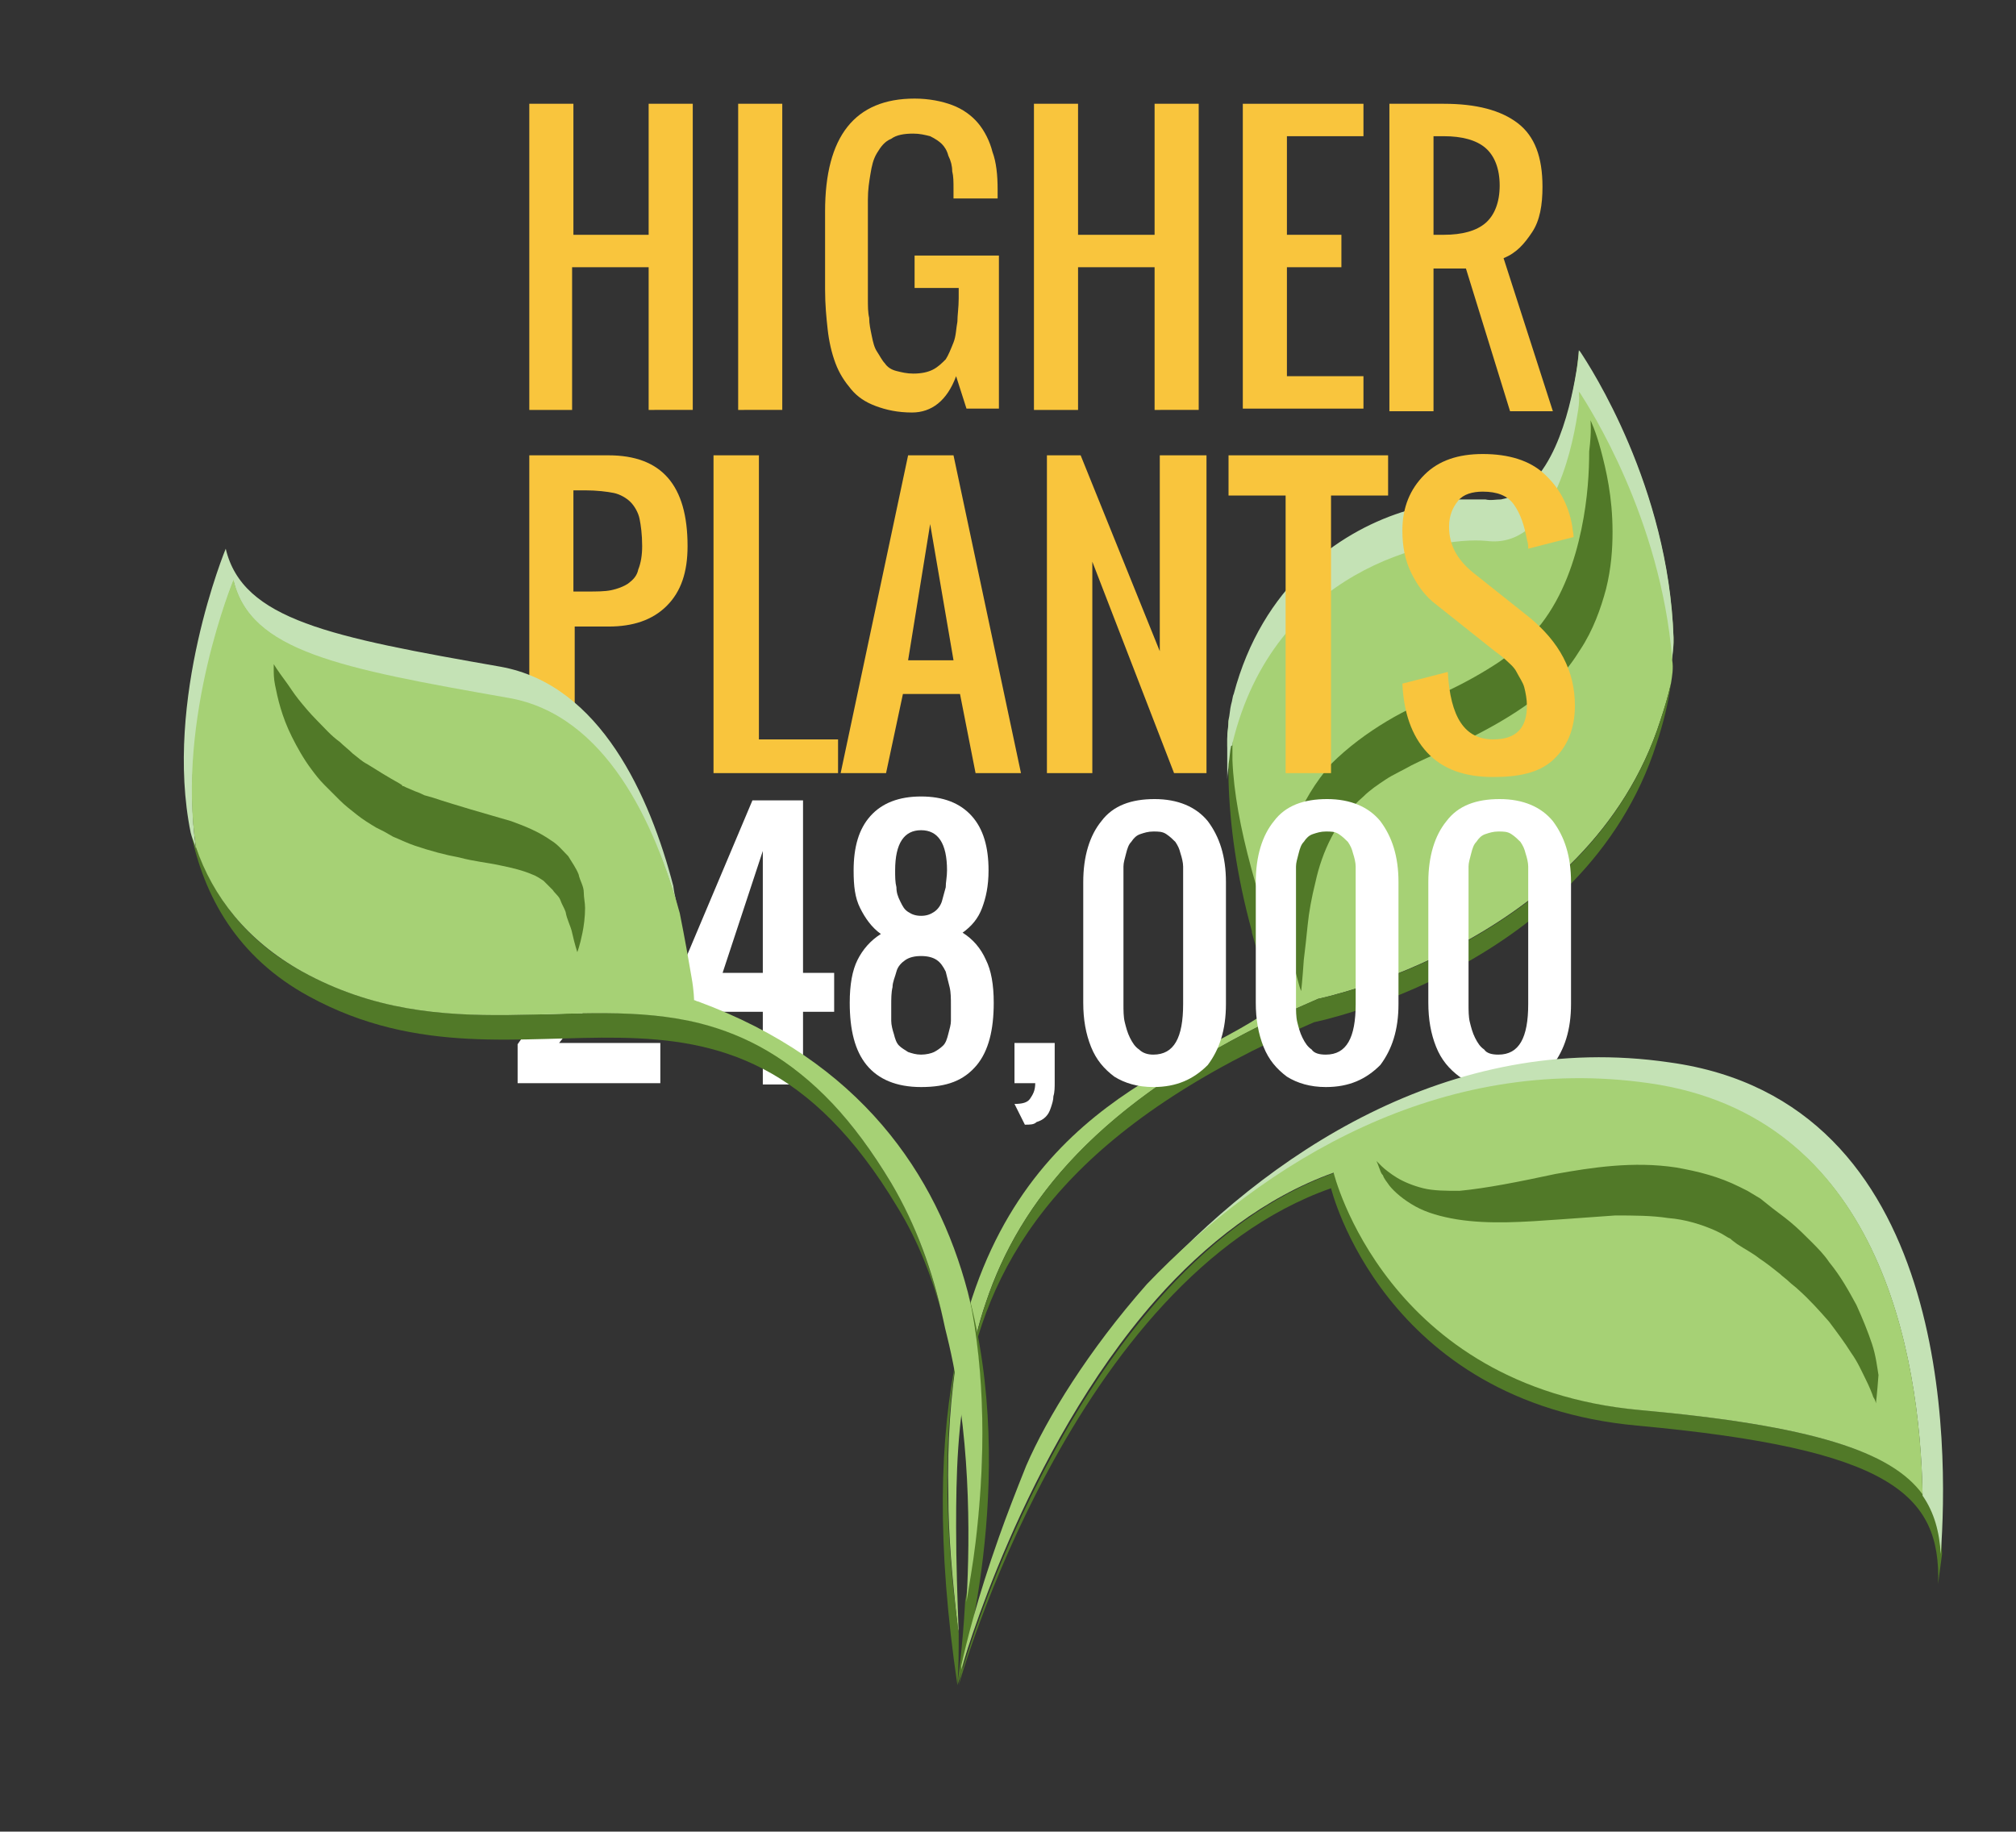 <?xml version="1.0" encoding="utf-8"?>
<!-- Generator: Adobe Illustrator 19.1.0, SVG Export Plug-In . SVG Version: 6.00 Build 0)  -->
<svg version="1.1" xmlns="http://www.w3.org/2000/svg" xmlns:xlink="http://www.w3.org/1999/xlink" x="0px" y="0px" width="155.4px"
	 height="141.2px" viewBox="0 0 155.4 141.2" enable-background="new 0 0 155.4 141.2" xml:space="preserve">
<rect x="0" y="0" width="155.4" height="141.2" fill="#333333" stroke="none"/>
<g id="plant-back">
	<g>
		<path fill="#A6D175" d="M128.8,52.7c-0.2,0.9-0.5,1.9-0.8,2.8C122.5,72.7,101.6,77,101.6,77c-1.1,0.5-2.1,0.9-3.1,1.4
			C84.7,85,78.6,92.6,76,100.4c-0.6,1.7-1,3.5-1.3,5.2l0,0c-0.9,4-1,8.1-1,12.1c0,2.7,0.1,5.5,0.2,8.2c0-0.2-0.1-0.4-0.1-0.7
			c-0.4-3.6-0.7-6.9-0.7-9.9c-0.1-4.2,0.2-7.8,0.7-11c0,0,0,0,0,0c4.1-19.5,18.5-22.1,24.4-26.7c0,0,0,0,0,0c0,0,0,0,0,0
			c0,0,0-0.1,0-0.1c-0.1-0.4-0.3-0.8-0.4-1.2c0.3-0.2,0.5-0.4,0.8-0.6c-2.3-6.5-3.5-12-3.9-16.7c0-0.5-0.1-1-0.1-1.5
			c0-0.2,0-0.3,0-0.5c0-0.5,0.1-0.9,0.1-1.4c0.1-0.4,0.4-0.8,0.4-1.1c0.1-0.3,0.3-0.8,0.3-0.8c2.2-8.3,7.6-12.5,12.6-14.1
			c0,0,0,0,0,0c0.4-0.1,0.8-0.3,1.2-0.4c0,0,0,0,0,0c0.6-0.2,1.2-0.3,1.8-0.4c0.2,0,0.4-0.1,0.6-0.1c0.4-0.1,0.7-0.1,1-0.1
			c0.2,0,0.3,0,0.5,0c0.2,0,0.3,0,0.5,0c0.2,0,0.3,0,0.5,0c0.1,0,0.3,0,0.4,0c0.4,0.1,0.8,0,1.2,0c3.9-0.6,5.3-6.7,5.8-9.8
			c0.1-0.9,0.2-1.5,0.2-1.7c0,0,0,0,0,0c0,0,0,0,0.1,0.1c0.8,1.2,6.8,10.4,7.2,22c0,0,0,0,0,0c0,0.1,0,0.3,0,0.4
			c0,0.4-0.1,0.9-0.1,1.3l0,0C129,51.5,128.9,52.1,128.8,52.7z"/>
		<path fill="#517928" d="M127.7,57.3c-5.5,17.3-26.4,21.5-26.4,21.5C83.1,86.6,76.8,96,74.7,105.7c1.7-10.3,7.6-20.4,26.9-28.7
			c0,0,20.9-4.2,26.4-21.5c0.3-0.9,0.6-1.9,0.8-2.8C128.6,54.2,128.2,55.8,127.7,57.3z"/>
		<path fill="#517928" d="M99.7,76.9c-0.3,0.2-1.1,0.5-1.4,0.7c-0.7-1.9-1.3-3.9-1.8-5.7c0,0,0-0.1,0-0.1c-1.2-4.4-1.7-8.2-1.8-11.6
			l0,0c0-0.9,0-1.8,0-2.7c0-0.2,0-0.3,0-0.5c0-0.5,0.1-0.9,0.1-1.4c0.1-0.4,0.1-0.8,0.2-1.2c0.1-0.3,0.1-0.6,0.2-0.8
			C95.1,54.8,95,56,95,57.3c0,0,0,0,0,0c0,0.4,0,0.8,0,1.3C95.2,63.6,97.1,69.7,99.7,76.9z"/>
		<path fill="#C4E2B5" d="M121.6,31.9c-0.5,3.3-2.2,10.4-7,9.8C110.4,41.3,98.2,44,95,57.3c0,0,0,0,0,0c0,0.1,0,0.2-0.1,0.2
			c-0.1,0.4-0.1,0.9-0.2,1.4c0,0.4-0.1,0.8-0.1,1.2c0-0.9,0-1.8,0-2.7c0-0.2,0-0.3,0-0.5c0-0.5,0.1-0.9,0.1-1.4
			c0.1-0.4,0.1-0.8,0.2-1.2c0.1-0.3,0.1-0.6,0.2-0.8l0,0c0,0,0,0,0,0c2.2-8.3,8-12.4,12.9-14c0,0,0,0,0,0c0.4-0.1,0.8-0.3,1.2-0.4
			c0,0,0,0,0,0c0.6-0.2,1.2-0.3,1.8-0.4c0.2,0,0.4-0.1,0.6-0.1c0.4-0.1,0.7-0.1,1-0.1c0.2,0,0.3,0,0.5,0c0.2,0,0.3,0,0.5,0
			c0.2,0,0.3,0,0.5,0c0.1,0,0.3,0,0.4,0c0.4,0.1,0.8,0,1.2,0c3.9-0.7,5.3-6.8,5.8-9.8c0.2-1,0.2-1.7,0.2-1.7s0,0,0,0c0,0,0,0,0,0
			c0,0,0,0,0.1,0.1c0.8,1.2,6.8,10.4,7.2,22c0,0,0,0,0,0c0,0.1,0,0.3,0,0.4c0,0.4-0.1,0.9-0.1,1.3c-0.9-10.9-6.4-19.4-7.1-20.5
			c-0.1-0.1-0.1-0.1-0.1-0.1S121.8,30.9,121.6,31.9z"/>
		<g>
			<path fill="#517928" d="M122.6,32.4c0,0,0.4,0.8,0.8,2.3c0.4,1.5,0.9,3.6,0.9,6.3c0,1.3-0.1,2.8-0.5,4.4c-0.4,1.5-1,3.2-2,4.7
				c-0.5,0.8-1,1.5-1.7,2.2c-0.6,0.7-1.4,1.3-2.1,1.8c-1.5,1.1-3.1,2-4.7,2.8c-1.6,0.8-3.1,1.4-4.5,2.1c-0.7,0.4-1.4,0.7-2,1.1
				c-0.6,0.4-1.2,0.8-1.7,1.3c-2.1,1.8-3.2,4.3-3.7,6.6c-0.3,1.2-0.5,2.3-0.6,3.3c-0.1,1-0.2,1.9-0.3,2.7c-0.1,1.5-0.2,2.4-0.2,2.4
				s-0.1-0.2-0.2-0.6c-0.1-0.4-0.3-1-0.4-1.7c-0.2-0.7-0.4-1.7-0.5-2.7c-0.1-1.1-0.2-2.3-0.1-3.6c0.1-1.4,0.3-2.9,0.8-4.4
				c0.5-1.5,1.5-3.1,2.7-4.5c1.3-1.3,2.8-2.4,4.3-3.3c1.5-0.9,3.1-1.6,4.6-2.3c1.5-0.7,2.9-1.5,4.1-2.3c0.7-0.5,1.2-0.9,1.8-1.4
				c0.5-0.5,1-1,1.4-1.5c1.7-2.2,2.6-4.9,3.1-7.3c0.5-2.4,0.6-4.5,0.6-6C122.7,33.2,122.6,32.4,122.6,32.4z"/>
		</g>
	</g>
</g>
<g id="plant-text">
	<g>
		<rect x="39.1" y="8" fill="none" width="91.1" height="82.3"/>
		<path fill="#F9C53D" d="M40.8,31.6V8h3.4v10.1H50V8h3.4v23.6H50v-11h-5.9v11H40.8z"/>
		<path fill="#F9C53D" d="M56.9,31.6V8h3.4v23.6H56.9z"/>
		<path fill="#F9C53D" d="M70.3,31.8c-1.1,0-2-0.2-2.8-0.5c-0.8-0.3-1.4-0.7-1.9-1.3s-0.9-1.2-1.2-2c-0.3-0.8-0.5-1.7-0.6-2.6
			c-0.1-0.9-0.2-1.9-0.2-3.1v-6c0-5.8,2.3-8.7,6.9-8.7c1.1,0,2.1,0.2,2.9,0.5c0.8,0.3,1.5,0.8,2,1.4s0.9,1.4,1.1,2.2
			c0.3,0.8,0.4,1.8,0.4,2.9c0,0.2,0,0.4,0,0.7h-3.4v-0.7c0-0.6,0-1-0.1-1.4c0-0.4-0.1-0.8-0.3-1.2c-0.1-0.4-0.3-0.7-0.5-0.9
			c-0.2-0.2-0.5-0.4-0.9-0.6c-0.4-0.1-0.8-0.2-1.3-0.2c-0.7,0-1.3,0.1-1.7,0.4c-0.5,0.2-0.8,0.6-1.1,1.1c-0.3,0.5-0.4,1-0.5,1.6
			c-0.1,0.6-0.2,1.2-0.2,2v7.6c0,0.6,0,1.1,0.1,1.5c0,0.5,0.1,0.9,0.2,1.4c0.1,0.5,0.2,0.9,0.4,1.2c0.2,0.3,0.4,0.7,0.6,0.9
			c0.2,0.3,0.5,0.5,0.9,0.6c0.4,0.1,0.8,0.2,1.3,0.2c0.6,0,1.1-0.1,1.5-0.3c0.4-0.2,0.7-0.5,1-0.8c0.2-0.3,0.4-0.8,0.6-1.3
			s0.2-1.1,0.3-1.6c0-0.5,0.1-1.1,0.1-1.8v-0.8h-3.4v-2.5H77v11.8h-2.5l-0.8-2.5C73,30.9,71.8,31.8,70.3,31.8z"/>
		<path fill="#F9C53D" d="M79.7,31.6V8h3.4v10.1H89V8h3.4v23.6H89v-11h-5.9v11H79.7z"/>
		<path fill="#F9C53D" d="M95.8,31.6V8h9.3v2.5h-5.9v7.6h4.2v2.5h-4.2v8.4h5.9v2.5H95.8z"/>
		<path fill="#F9C53D" d="M107.1,31.6V8h4.2c2.5,0,4.4,0.5,5.7,1.5c1.3,1,1.9,2.6,1.9,4.9c0,1.4-0.2,2.6-0.8,3.5s-1.2,1.6-2.2,2
			l3.8,11.8h-3.3l-3.4-11h-2.5v11H107.1z M110.5,18.1h0.8c1.4,0,2.5-0.3,3.2-0.9c0.7-0.6,1.1-1.6,1.1-2.9s-0.4-2.3-1.1-2.9
			c-0.7-0.6-1.8-0.9-3.2-0.9h-0.8V18.1z"/>
		<path fill="#F9C53D" d="M40.8,59.6V35.1h6.1c4.1,0,6.1,2.3,6.1,7c0,2-0.5,3.5-1.6,4.6s-2.6,1.6-4.5,1.6h-2.6v11.4H40.8z
			 M44.3,45.6h0.9c0.8,0,1.4,0,1.9-0.1s1-0.3,1.3-0.5c0.4-0.3,0.7-0.6,0.8-1.1c0.2-0.5,0.3-1.1,0.3-1.8c0-0.9-0.1-1.6-0.2-2.1
			c-0.1-0.5-0.4-1-0.7-1.3s-0.8-0.6-1.3-0.7c-0.5-0.1-1.3-0.2-2.2-0.2h-0.9V45.6z"/>
		<path fill="#F9C53D" d="M55,59.6V35.1h3.5V57h6.1v2.6H55z"/>
		<path fill="#F9C53D" d="M64.8,59.6L70,35.1h3.5l5.2,24.5h-3.5L74,53.5h-4.4l-1.3,6.1H64.8z M70,50.9h3.5l-1.8-10.5L70,50.9z"/>
		<path fill="#F9C53D" d="M80.7,59.6V35.1h2.6l6.1,15.1V35.1H93v24.5h-2.5l-6.3-16.3v16.3H80.7z"/>
		<path fill="#F9C53D" d="M99.1,59.6V38.2h-4.4v-3.1H107v3.1h-4.4v21.4H99.1z"/>
		<path fill="#F9C53D" d="M115.1,59.9c-2.2,0-3.9-0.6-5.1-1.9s-1.8-3.1-1.9-5.3l3.5-0.9c0.2,3.5,1.3,5.2,3.5,5.2
			c1.8,0,2.6-0.9,2.6-2.6c0-0.5-0.1-1-0.2-1.4s-0.4-0.8-0.6-1.2s-0.6-0.7-0.8-0.9s-0.6-0.5-1-0.8l-4.4-3.5c-0.8-0.6-1.4-1.4-1.9-2.4
			s-0.7-2.1-0.7-3.3c0-1.8,0.6-3.2,1.7-4.3s2.6-1.6,4.5-1.6c2,0,3.6,0.5,4.7,1.5s1.9,2.3,2.2,4.1c0,0.2,0.1,0.5,0.1,0.8l-3.5,0.9
			c0-0.2,0-0.4-0.1-0.7c-0.2-1.1-0.5-2-1-2.7s-1.3-1-2.4-1c-0.8,0-1.5,0.2-1.9,0.7s-0.7,1.1-0.7,2c0,1.4,0.6,2.5,1.8,3.5l4.4,3.5
			c2.3,1.9,3.5,4.1,3.5,6.8c0,1.8-0.6,3.2-1.7,4.2S117,59.9,115.1,59.9z"/>
		<path fill="#FFFFFF" d="M39.9,83.6v-3.1l5.5-7.8c0.1-0.1,0.2-0.3,0.4-0.6c0.2-0.3,0.4-0.5,0.4-0.6c0.1-0.1,0.2-0.3,0.4-0.6
			c0.2-0.3,0.3-0.5,0.4-0.6c0.1-0.2,0.2-0.4,0.3-0.6c0.1-0.3,0.2-0.5,0.2-0.7c0-0.2,0.1-0.5,0.1-0.8c0-0.3,0.1-0.6,0.1-0.9
			c0-0.9-0.2-1.6-0.6-2.2c-0.4-0.6-1-0.9-1.7-0.9c-0.4,0-0.8,0.1-1.1,0.3c-0.3,0.2-0.6,0.5-0.7,0.9c-0.2,0.4-0.3,0.8-0.4,1.2
			s-0.1,0.9-0.1,1.4v0.8h-3.1V68c0-2.1,0.4-3.6,1.3-4.8c0.9-1.1,2.3-1.7,4.2-1.7c1.8,0,3.1,0.5,4.1,1.5c0.9,1,1.4,2.4,1.4,4.2
			c0,0.7-0.1,1.3-0.2,1.9c-0.1,0.6-0.3,1.1-0.6,1.7c-0.3,0.5-0.5,1-0.7,1.3c-0.2,0.3-0.5,0.8-0.9,1.3l-5.5,7h7.8v3.1H39.9z"/>
		<path fill="#FFFFFF" d="M58.8,83.6V78h-6.2v-3.5L58,61.7h3.9V75h2.4v3h-2.4v5.6H58.8z M55.7,75h3.1v-9.4L55.7,75z"/>
		<path fill="#FFFFFF" d="M71,83.8c-1.9,0-3.3-0.6-4.2-1.7c-0.9-1.1-1.3-2.7-1.3-4.8c0-1.4,0.2-2.5,0.6-3.3c0.4-0.8,1-1.5,1.8-2
			c-0.7-0.5-1.2-1.2-1.6-2s-0.5-1.7-0.5-2.9c0-1.8,0.4-3.2,1.3-4.2c0.9-1,2.2-1.5,3.9-1.5c1.7,0,3,0.5,3.9,1.5
			c0.9,1,1.3,2.4,1.3,4.2c0,1.2-0.2,2.1-0.5,2.9c-0.3,0.8-0.8,1.4-1.5,1.9c0.8,0.5,1.4,1.2,1.8,2.1c0.4,0.8,0.6,1.9,0.6,3.3
			c0,2.1-0.4,3.7-1.3,4.8C74.3,83.3,73,83.8,71,83.8z M70,81.1c0.3,0.1,0.6,0.2,1,0.2s0.8-0.1,1-0.2s0.5-0.3,0.7-0.5
			c0.2-0.2,0.3-0.5,0.4-0.9s0.2-0.7,0.2-1s0-0.7,0-1.2c0-0.5,0-1-0.1-1.4c-0.1-0.4-0.2-0.8-0.3-1.2c-0.2-0.4-0.4-0.7-0.7-0.9
			c-0.3-0.2-0.7-0.3-1.2-0.3s-0.9,0.1-1.2,0.3c-0.3,0.2-0.6,0.5-0.7,0.9s-0.3,0.8-0.3,1.2c-0.1,0.4-0.1,0.9-0.1,1.4
			c0,0.5,0,0.9,0,1.2c0,0.3,0.1,0.7,0.2,1c0.1,0.4,0.2,0.7,0.4,0.9S69.7,80.9,70,81.1z M71,70.6c0.4,0,0.7-0.1,1-0.3
			s0.5-0.5,0.6-0.8c0.1-0.4,0.2-0.7,0.3-1.1c0-0.4,0.1-0.8,0.1-1.3c0-2.1-0.7-3.1-2-3.1c-1.3,0-2,1-2,3.1c0,0.5,0,0.9,0.1,1.3
			c0,0.4,0.1,0.7,0.3,1.1s0.3,0.6,0.6,0.8S70.6,70.6,71,70.6z"/>
		<path fill="#FFFFFF" d="M79,86.7l-0.8-1.6c0.6,0,1-0.1,1.2-0.4s0.4-0.6,0.4-1.2h-1.6v-3.1h3.1c0,1.2,0,2.2,0,3
			c0,0.4,0,0.8-0.1,1.1c0,0.3-0.1,0.6-0.2,0.9s-0.2,0.5-0.4,0.7s-0.4,0.3-0.7,0.4C79.7,86.7,79.4,86.7,79,86.7z"/>
		<path fill="#FFFFFF" d="M88.9,83.8c-1.2,0-2.2-0.3-3-0.8c-0.8-0.6-1.4-1.3-1.8-2.3c-0.4-1-0.6-2.1-0.6-3.4V68c0-2,0.5-3.6,1.4-4.7
			c0.9-1.2,2.3-1.7,4.1-1.7c1.8,0,3.2,0.6,4.1,1.7c0.9,1.2,1.4,2.7,1.4,4.7v9.4c0,2-0.5,3.5-1.4,4.7C92,83.2,90.7,83.8,88.9,83.8z
			 M88.9,81.3c1.6,0,2.3-1.3,2.3-3.9V68c0-0.4,0-0.8,0-1.2c0-0.3-0.1-0.7-0.2-1c-0.1-0.4-0.2-0.6-0.4-0.9c-0.2-0.2-0.4-0.4-0.7-0.6
			s-0.6-0.2-1-0.2s-0.7,0.1-1,0.2s-0.5,0.3-0.7,0.6c-0.2,0.2-0.3,0.5-0.4,0.9c-0.1,0.4-0.2,0.7-0.2,1c0,0.3,0,0.7,0,1.2v9.4
			c0,0.5,0,1,0.1,1.4s0.2,0.8,0.4,1.2c0.2,0.4,0.4,0.7,0.7,0.9C88.1,81.2,88.5,81.3,88.9,81.3z"/>
		<path fill="#FFFFFF" d="M102.2,83.8c-1.2,0-2.2-0.3-3-0.8c-0.8-0.6-1.4-1.3-1.8-2.3c-0.4-1-0.6-2.1-0.6-3.4V68
			c0-2,0.5-3.6,1.4-4.7c0.9-1.2,2.3-1.7,4.1-1.7c1.8,0,3.2,0.6,4.1,1.7c0.9,1.2,1.4,2.7,1.4,4.7v9.4c0,2-0.5,3.5-1.4,4.7
			C105.3,83.2,104,83.8,102.2,83.8z M102.2,81.3c1.6,0,2.3-1.3,2.3-3.9V68c0-0.4,0-0.8,0-1.2c0-0.3-0.1-0.7-0.2-1
			c-0.1-0.4-0.2-0.6-0.4-0.9c-0.2-0.2-0.4-0.4-0.7-0.6s-0.6-0.2-1-0.2s-0.7,0.1-1,0.2s-0.5,0.3-0.7,0.6c-0.2,0.2-0.3,0.5-0.4,0.9
			c-0.1,0.4-0.2,0.7-0.2,1c0,0.3,0,0.7,0,1.2v9.4c0,0.5,0,1,0.1,1.4s0.2,0.8,0.4,1.2c0.2,0.4,0.4,0.7,0.7,0.9
			C101.3,81.2,101.7,81.3,102.2,81.3z"/>
		<path fill="#FFFFFF" d="M115.5,83.8c-1.2,0-2.2-0.3-3-0.8c-0.8-0.6-1.4-1.3-1.8-2.3c-0.4-1-0.6-2.1-0.6-3.4V68
			c0-2,0.5-3.6,1.4-4.7c0.9-1.2,2.3-1.7,4.1-1.7c1.8,0,3.2,0.6,4.1,1.7c0.9,1.2,1.4,2.7,1.4,4.7v9.4c0,2-0.5,3.5-1.4,4.7
			C118.6,83.2,117.3,83.8,115.5,83.8z M115.5,81.3c1.6,0,2.3-1.3,2.3-3.9V68c0-0.4,0-0.8,0-1.2c0-0.3-0.1-0.7-0.2-1
			c-0.1-0.4-0.2-0.6-0.4-0.9c-0.2-0.2-0.4-0.4-0.7-0.6s-0.6-0.2-1-0.2s-0.7,0.1-1,0.2s-0.5,0.3-0.7,0.6c-0.2,0.2-0.3,0.5-0.4,0.9
			c-0.1,0.4-0.2,0.7-0.2,1c0,0.3,0,0.7,0,1.2v9.4c0,0.5,0,1,0.1,1.4s0.2,0.8,0.4,1.2c0.2,0.4,0.4,0.7,0.7,0.9
			C114.6,81.2,115,81.3,115.5,81.3z"/>
	</g>
</g>
<g id="plant-front">
	<path fill="#517928" d="M73.8,129.9c0-0.2,0.4-2.7,0.6-6.5c1.1-5.3,2.2-14.6,0.2-23.8C78.6,114.1,74,129.5,73.8,129.9z"/>
	<path fill="#517928" d="M73.8,129.9c-1.6-10.8-1.4-19.1,0-25.6c-1,5.7-1.1,12.8,0.1,21.6C73.9,127.3,73.9,128.6,73.8,129.9z"/>
	<g>
		<path fill="#517928" d="M72.7,101.6c-0.8-3-1.9-5.9-3.5-8.5c-13.4-22.4-28.6-7.1-45.4-16.3c-5.5-3-8.1-7.7-9.1-12.7
			c1.3,4.3,3.8,8.2,8.6,10.8c16.8,9.2,32-6.1,45.4,16.3C70.6,94.3,71.8,97.9,72.7,101.6z"/>
		<path fill="#C4E2B5" d="M52.4,70.5c-1.9-6.9-5.7-15.3-13.2-16.6c-13.1-2.3-19.9-3.7-21.2-9.1c0,0-4.3,10.6-2.9,20.6
			c-0.1-0.4-0.3-0.8-0.4-1.2c0,0,0,0,0,0c-2.1-10.3,2.7-21.9,2.7-21.9c1.3,5.5,8.1,6.8,21.2,9.1c7.7,1.4,11.5,10,13.3,16.9
			C52,69.1,52.2,69.8,52.4,70.5z"/>
		<path fill="#A6D175" d="M74.6,99.6c0.1,0.4,0.2,0.9,0.3,1.3l0,0c1.2,6.5,0.9,13,0.3,18c-0.2,1.7-0.5,3.3-0.7,4.6
			c0.3-5.3,0.3-13.2-1.5-20.5c-0.1-0.4-0.2-0.8-0.3-1.3c-0.8-3.7-2.1-7.3-4-10.5c-1.5-2.5-3-4.5-4.5-6.1c-3.3-3.5-6.7-5.3-10.2-6.2
			c-9.5-2.4-19.8,2-30.7-4c-4.3-2.4-6.9-5.8-8.2-9.6c-1.5-10,2.9-20.6,2.9-20.6c1.3,5.5,8.1,6.8,21.2,9.1
			c7.5,1.3,11.3,9.7,13.2,16.6l0,0c0.4,2,0.7,3.7,0.9,4.9c0.2,1.1,0.2,1.8,0.2,1.8c0.1,0,0.2,0.1,0.3,0.1
			C66.3,81.8,72.2,90.5,74.6,99.6z"/>
		<g>
			<path fill="#517928" d="M21.1,51.2c0,0,0.3,0.5,0.9,1.3c0.3,0.4,0.6,0.9,1,1.4c0.4,0.5,0.9,1.1,1.4,1.6c0.6,0.6,1.1,1.2,1.8,1.7
				c0.3,0.3,0.7,0.6,1,0.9c0.4,0.3,0.7,0.6,1.1,0.8c0.8,0.5,1.6,1,2.5,1.5l0.3,0.2l0,0c0,0-0.1-0.1-0.1,0l0,0l0,0l0.1,0l0.2,0.1
				l0.7,0.3c0.3,0.1,0.5,0.2,0.7,0.3l0.7,0.2c0.9,0.3,1.9,0.6,2.9,0.9c1,0.3,2.1,0.6,3.1,0.9c1.1,0.4,2.1,0.8,3.1,1.5
				c0.5,0.3,0.9,0.8,1.3,1.2c0.3,0.5,0.6,0.9,0.8,1.4c0.1,0.5,0.4,0.9,0.4,1.4c0,0.4,0.1,0.8,0.1,1.2c0,0.7-0.1,1.4-0.2,1.9
				c-0.2,1-0.4,1.5-0.4,1.5s-0.2-0.6-0.4-1.5c-0.1-0.5-0.4-1-0.5-1.6c-0.1-0.3-0.3-0.6-0.4-0.9c-0.1-0.3-0.4-0.5-0.6-0.8
				c-0.2-0.2-0.5-0.5-0.7-0.7c-0.3-0.2-0.6-0.4-0.9-0.5c-0.7-0.3-1.5-0.5-2.5-0.7c-0.9-0.2-2-0.3-3.1-0.6c-1.1-0.2-2.2-0.5-3.4-0.9
				c-0.6-0.2-1.2-0.5-1.7-0.7l-0.7-0.4L29.4,64L29,63.8c-0.5-0.3-1-0.6-1.5-1c-0.5-0.4-0.9-0.7-1.3-1.1c-0.4-0.4-0.8-0.8-1.2-1.2
				c-0.4-0.4-0.7-0.8-1-1.2c-0.6-0.8-1.1-1.7-1.5-2.5c-0.8-1.6-1.1-3-1.3-4c-0.1-0.5-0.1-0.9-0.1-1.2C21.1,51.4,21.1,51.2,21.1,51.2
				z"/>
		</g>
	</g>
	<g>
		<path fill="#517928" d="M149.4,122.1c0.2-6.9-3.6-10.4-23.2-12.2c-19.6-1.8-23.6-18.3-23.6-18.3c-19.9,7-28.7,38.3-28.7,38.3
			s0.1-0.5,0.3-1.5c0,0.2,0,0.3,0,0.3s8.8-31.2,28.7-38.3c0,0,4,16.5,23.6,18.3c18.5,1.7,23,4.9,23.2,11.1c0,0,0,0,0,0
			C149.5,121.2,149.4,122.1,149.4,122.1z"/>
		<path fill="#C4E2B5" d="M149.6,119.8c-0.1-1.7-0.5-3.2-1.4-4.5c-0.2-11.1-3.4-29.2-21-31.7c-16.1-2.3-29.6,6.1-38.7,15.5
			c9-10,23.2-19.7,40.2-17.2C150.5,84.9,150.2,111.6,149.6,119.8z"/>
		<path fill="#A6D175" d="M148.2,115.2c-2.4-3.3-8.5-5.3-21.8-6.5c-19.6-1.8-23.6-18.3-23.6-18.3c-5.3,1.9-9.9,5.5-13.7,9.8
			c-10.3,11.7-15,28.5-15,28.5s0-0.1,0-0.3l0,0c0.4-1.8,1.2-5.1,2.9-9.9c0.6-1.7,1.3-3.5,2.1-5.5c1.6-3.7,4.8-8.9,9.3-14
			c0,0,0,0,0,0c9-9.4,22.6-17.8,38.7-15.5C144.8,86,148,104.2,148.2,115.2z"/>
		<g>
			<path fill="#517928" d="M144.6,108.2c0,0,0-0.2-0.2-0.5c-0.1-0.3-0.3-0.8-0.6-1.4c-0.3-0.6-0.6-1.3-1.1-2
				c-0.5-0.8-1.1-1.6-1.7-2.4c-0.7-0.8-1.5-1.7-2.4-2.5c-0.2-0.2-0.5-0.4-0.7-0.6c-0.2-0.2-0.5-0.4-0.7-0.6c-0.5-0.4-1-0.8-1.6-1.2
				c-0.5-0.4-1.1-0.7-1.7-1.1l-0.4-0.3c0,0-0.1,0,0.1,0l0,0l0,0l-0.1,0l-0.1-0.1l-0.2-0.1l-0.5-0.3l-0.4-0.2c-1.1-0.5-2.4-0.9-3.7-1
				c-1.3-0.2-2.7-0.2-4.1-0.2c-1.4,0.1-2.8,0.2-4.2,0.3c-2.8,0.2-5.5,0.4-8,0c-1.2-0.2-2.3-0.5-3.2-1c-0.9-0.5-1.6-1.1-2-1.6
				c-0.2-0.3-0.4-0.5-0.5-0.8c-0.2-0.2-0.2-0.4-0.3-0.6c-0.1-0.3-0.2-0.5-0.2-0.5s0.1,0.1,0.4,0.4c0.2,0.2,0.7,0.6,1.2,0.9
				c0.5,0.3,1.2,0.6,2,0.8c0.8,0.2,1.8,0.2,2.8,0.2c2.1-0.2,4.6-0.7,7.4-1.3c2.8-0.5,6-1,9.3-0.5c1.7,0.3,3.3,0.7,4.9,1.5l0.6,0.3
				l0.5,0.3l0.5,0.3l0.5,0.4c0.6,0.5,1.2,0.9,1.8,1.4c0.6,0.5,1.1,1,1.6,1.5c0.5,0.5,1,1,1.4,1.6c0.9,1.1,1.5,2.2,2.1,3.3
				c0.5,1.1,0.9,2.1,1.2,3c0.3,0.9,0.4,1.8,0.5,2.4C144.7,107.4,144.6,108.2,144.6,108.2z"/>
		</g>
	</g>
	<g>
	</g>
	<g>
	</g>
	<g>
	</g>
	<g>
	</g>
	<g>
	</g>
	<g>
	</g>
</g>
</svg>
